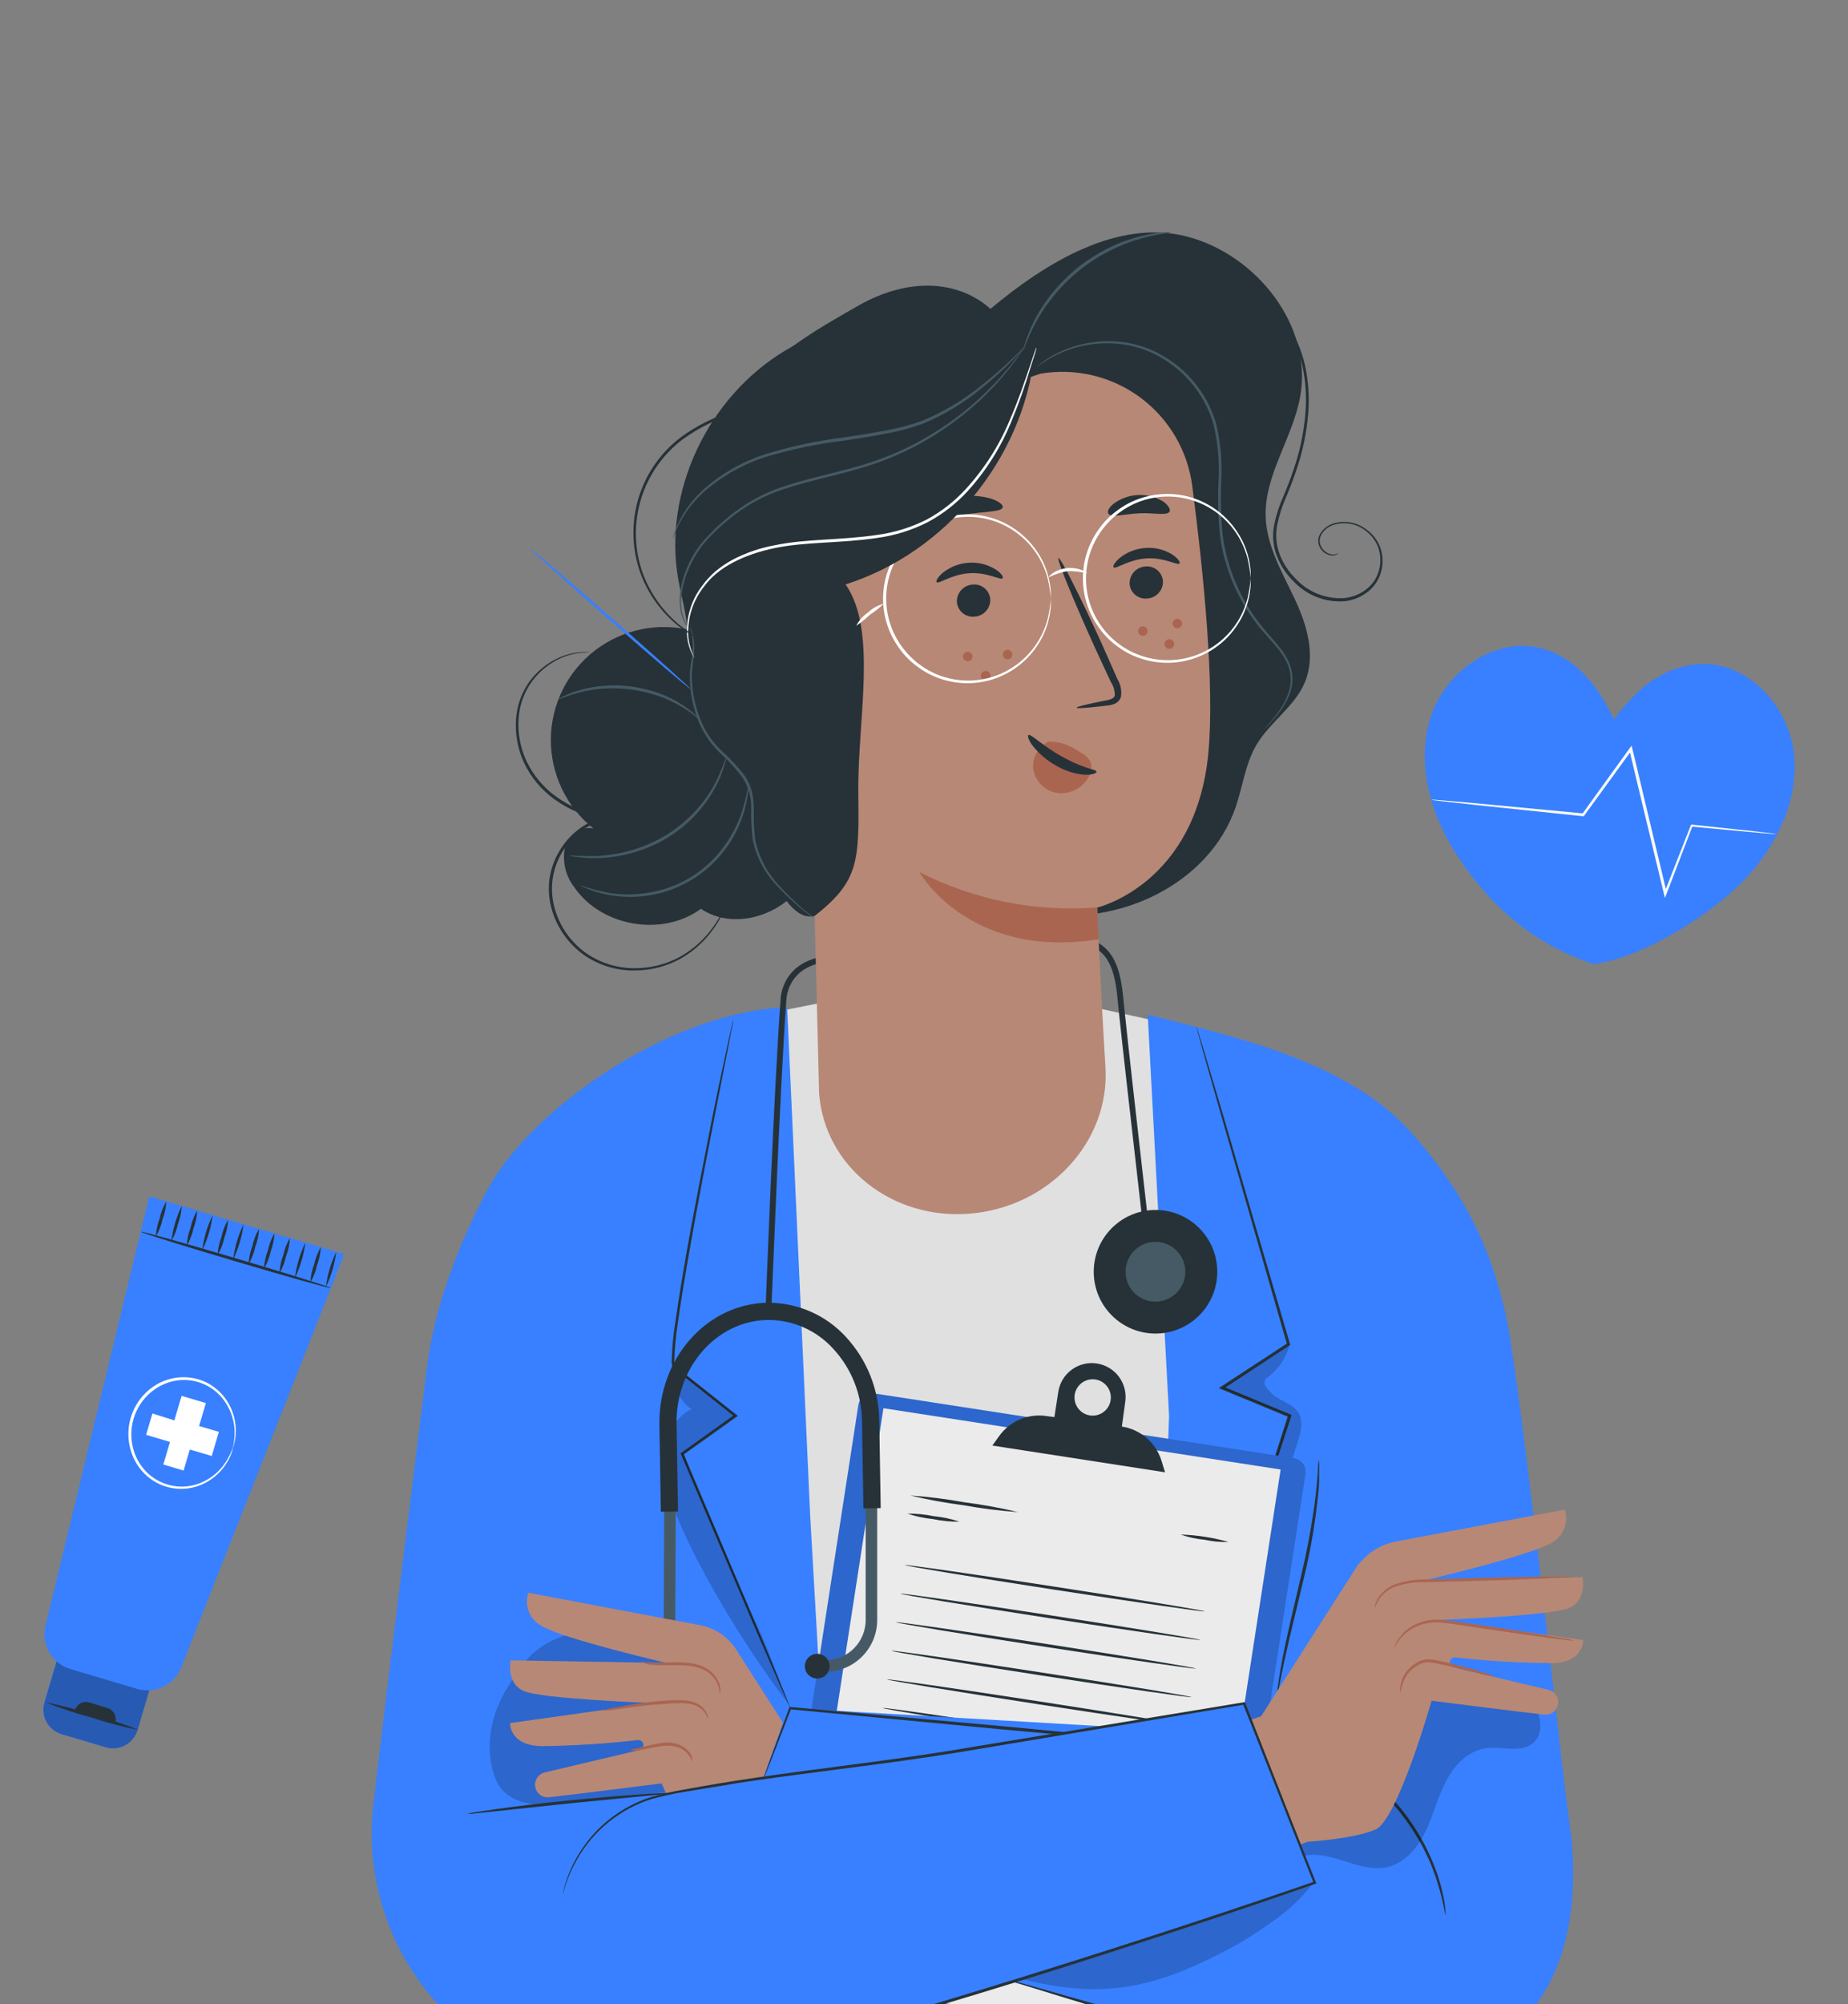 <svg width="321" height="348" viewBox="0 0 321 348" fill="none" xmlns="http://www.w3.org/2000/svg">
<rect x="0" y="0" width="321" height="348" fill="#808080" stroke="none"/>
<g clip-path="url(#clip0_83_87)">
<path d="M109.65 341.44C109.65 341.44 81.21 360.76 79.65 405.86C79.13 420.99 86.56 469.16 86.56 469.16L252.89 469.83L221.78 340.72L169.45 328.72L109.65 341.44Z" fill="#3880FF"/>
<path d="M133.07 176.02L142.49 174.15L189.08 174.7L212.75 179.9L221.78 312.08L117.13 316.97L133.07 176.02Z" fill="#E0E0E0"/>
<path d="M200.84 306L203.07 245.88L199.36 176.17C214.08 179.96 234.21 184.17 245.36 196.88C252.59 205.13 259.68 215.68 262.36 232.67C265.44 252.67 269.5 290.92 272.04 312.32" fill="#3880FF"/>
<path d="M215.64 296.14L143.29 307.89L140.73 263.21L136.73 174.88C115.73 175.74 91.83 193.09 84.66 206.61C79.66 215.99 75.47 226.89 74.16 237.44C71.65 257.44 67.4 291.71 64.86 313.12C64.092 319.627 64.783 326.223 66.883 332.429C68.983 338.636 72.439 344.296 77 349C87.5 359.83 103.94 363.58 118.72 360.52L228.88 329.52L215.64 296.14Z" fill="#3880FF"/>
<path d="M208 295.34C208.006 295.255 208.023 295.171 208.05 295.09C208.11 294.91 208.18 294.67 208.26 294.37C208.47 293.7 208.75 292.77 209.12 291.58C209.9 289.12 211.01 285.58 212.39 281.2L223.74 245.76L223.89 246.07L212.16 241.22L211.7 241.03L212.11 240.76L214.82 238.98L223.67 233.2L223.57 233.48C219.07 217.86 215.11 204.08 212.26 194.17C210.87 189.25 209.75 185.29 208.96 182.53C208.6 181.18 208.31 180.13 208.1 179.38C208.013 179.053 207.943 178.783 207.89 178.57C207.858 178.48 207.837 178.386 207.83 178.29C207.83 178.29 207.83 178.37 207.93 178.55L208.19 179.36C208.42 180.1 208.74 181.14 209.14 182.48L212.59 194.07L224.06 233.34L224.11 233.52L223.95 233.63L215.11 239.42L212.4 241.19V240.73L224.12 245.6L224.34 245.69L224.27 245.91C219.65 260.1 215.62 272.45 212.74 281.3C211.29 285.68 210.14 289.19 209.33 291.63C208.93 292.81 208.61 293.74 208.39 294.4C208.29 294.69 208.2 294.92 208.14 295.11C208.102 295.192 208.055 295.269 208 295.34Z" fill="#263238"/>
<g opacity="0.2">
<path d="M224 233.56C223.41 235.729 222.133 237.648 220.36 239.03C218.98 239.82 219.77 240.87 220.91 241.97C222.28 243.29 224.48 243.65 225.49 245.25C226.5 246.85 225.93 248.68 225.41 250.36C220.4 266.299 214.32 281.881 207.21 297L224 245.83L212.29 241L224 233.56Z" fill="black"/>
</g>
<path d="M137.27 296.58C137.22 296.516 137.18 296.445 137.15 296.37C137.08 296.21 136.98 296.01 136.87 295.75L135.79 293.31C134.85 291.15 133.51 288.04 131.79 284.16L118.3 252.54L118.22 252.36L118.39 252.24L127.64 245.62V246L121.51 241.14L118.79 239L117.44 238L117.11 237.73C117.04 237.681 116.977 237.624 116.92 237.56C116.855 237.477 116.808 237.382 116.78 237.28C116.706 236.982 116.669 236.677 116.67 236.37C116.732 234.132 116.939 231.901 117.29 229.69C117.9 225.36 118.62 221.2 119.29 217.24C120.71 209.33 122.12 202.24 123.29 196.24C124.46 190.24 125.51 185.47 126.22 182.15C126.58 180.51 126.87 179.23 127.07 178.32L127.3 177.32C127.317 177.206 127.351 177.095 127.4 176.99C127.394 177.108 127.378 177.225 127.35 177.34C127.35 177.59 127.24 177.92 127.17 178.34C126.99 179.253 126.74 180.533 126.42 182.18C125.76 185.54 124.82 190.36 123.66 196.3C122.5 202.24 121.14 209.37 119.74 217.3C119.05 221.25 118.34 225.41 117.74 229.73C117.395 231.915 117.192 234.119 117.13 236.33C117.127 236.586 117.158 236.842 117.22 237.09C117.22 237.21 117.51 237.39 117.72 237.57L119.06 238.63L121.77 240.78L127.89 245.63L128.16 245.85L127.88 246.05L118.62 252.65L118.7 252.34L132.11 284C133.74 287.91 135.04 291 135.94 293.21C136.37 294.26 136.71 295.08 136.94 295.68L137.18 296.32C137.217 296.404 137.247 296.491 137.27 296.58Z" fill="#263238"/>
<path d="M224.748 253.193L151.851 241.947C150.535 241.744 149.304 242.646 149.101 243.962L133.379 345.876C133.176 347.192 134.078 348.422 135.393 348.625L208.291 359.871C209.606 360.074 210.837 359.172 211.04 357.857L226.763 255.943C226.965 254.627 226.064 253.396 224.748 253.193Z" fill="#3880FF"/>
<g opacity="0.2">
<path d="M224.748 253.193L151.851 241.947C150.535 241.744 149.304 242.646 149.101 243.962L133.379 345.876C133.176 347.192 134.078 348.422 135.393 348.625L208.291 359.871C209.606 360.074 210.837 359.172 211.04 357.857L226.763 255.943C226.965 254.627 226.064 253.396 224.748 253.193Z" fill="black"/>
</g>
<path d="M222.446 255.16L153.453 244.516L138.133 343.821L207.126 354.465L222.446 255.16Z" fill="#EBEBEB"/>
<path d="M201.72 253.53C201.231 252.019 200.331 250.674 199.121 249.644C197.912 248.615 196.44 247.942 194.87 247.7L195.45 243.45C195.686 241.911 195.301 240.341 194.381 239.085C193.46 237.829 192.079 236.989 190.54 236.75C188.999 236.512 187.427 236.895 186.168 237.816C184.91 238.736 184.069 240.119 183.83 241.66L183.15 246.06L181.67 245.86C180.118 245.644 178.536 245.861 177.098 246.485C175.66 247.109 174.422 248.118 173.52 249.4L172.37 251L202.37 255.64L201.72 253.53ZM189.32 245.77C188.702 245.676 188.126 245.4 187.664 244.978C187.203 244.556 186.877 244.006 186.728 243.399C186.579 242.792 186.614 242.154 186.828 241.566C187.041 240.979 187.424 240.468 187.929 240.098C188.433 239.728 189.035 239.516 189.66 239.489C190.285 239.462 190.904 239.621 191.438 239.945C191.972 240.27 192.398 240.746 192.662 241.313C192.926 241.88 193.016 242.512 192.92 243.13C192.79 243.956 192.338 244.697 191.664 245.191C190.989 245.686 190.147 245.894 189.32 245.77Z" fill="#263238"/>
<path d="M176.83 262.55C173.677 262.332 170.539 261.938 167.43 261.37C164.299 260.971 161.191 260.403 158.12 259.67C161.27 259.888 164.404 260.282 167.51 260.85C170.645 261.249 173.756 261.816 176.83 262.55Z" fill="#263238"/>
<path d="M166.65 264.21C165.121 264.243 163.594 264.096 162.1 263.77C160.579 263.623 159.079 263.304 157.63 262.82C159.158 262.799 160.684 262.946 162.18 263.26C163.701 263.407 165.201 263.726 166.65 264.21Z" fill="#263238"/>
<path d="M209.24 279.79C209.24 279.93 197.54 278.24 183.17 276.03C168.8 273.82 157.17 271.89 157.17 271.75C157.17 271.61 168.86 273.29 183.24 275.51C197.62 277.73 209.26 279.64 209.24 279.79Z" fill="#263238"/>
<path d="M208.47 284.75C208.47 284.89 196.78 283.21 182.4 280.99C168.02 278.77 156.4 276.86 156.4 276.72C156.4 276.58 168.09 278.26 182.47 280.48C196.85 282.7 208.49 284.61 208.47 284.75Z" fill="#263238"/>
<path d="M207.71 289.72C207.71 289.86 196.01 288.17 181.64 285.96C167.27 283.75 155.64 281.82 155.64 281.68C155.64 281.54 167.34 283.22 181.72 285.44C196.1 287.66 207.73 289.57 207.71 289.72Z" fill="#263238"/>
<path d="M206.94 294.68C206.94 294.82 195.25 293.14 180.87 290.92C166.49 288.7 154.87 286.79 154.87 286.64C154.87 286.49 166.56 288.19 180.94 290.41C195.32 292.63 207 294.54 206.94 294.68Z" fill="#263238"/>
<path d="M206.17 299.64C206.17 299.79 194.48 298.1 180.1 295.88C165.72 293.66 154.1 291.75 154.1 291.61C154.1 291.47 165.79 293.15 180.17 295.37C194.55 297.59 206.2 299.5 206.17 299.64Z" fill="#263238"/>
<path d="M205.41 304.61C205.41 304.75 193.71 303.07 179.34 300.85C164.97 298.63 153.34 296.72 153.34 296.57C153.34 296.42 165.03 298.11 179.41 300.33C193.79 302.55 205.43 304.47 205.41 304.61Z" fill="#263238"/>
<path d="M178.69 305.07C178.355 305.087 178.02 305.067 177.69 305.01C177.02 304.94 176.07 304.82 174.89 304.66C172.52 304.34 169.26 303.87 165.67 303.32C162.08 302.77 158.83 302.23 156.48 301.82C155.3 301.62 154.36 301.44 153.7 301.31C153.356 301.269 153.02 301.182 152.7 301.05C153.034 301.027 153.37 301.047 153.7 301.11C154.37 301.18 155.32 301.3 156.5 301.46C158.87 301.77 162.13 302.25 165.72 302.8C169.31 303.35 172.56 303.89 174.91 304.3C176.09 304.5 177.03 304.68 177.69 304.81C178.033 304.851 178.37 304.938 178.69 305.07Z" fill="#263238"/>
<path d="M213.41 267.74C211.996 267.783 210.582 267.652 209.2 267.35C207.791 267.222 206.404 266.92 205.07 266.45C207.892 266.538 210.693 266.971 213.41 267.74Z" fill="#263238"/>
<path d="M165.18 314.06C162.897 313.968 160.624 313.704 158.38 313.27C156.11 313.009 153.864 312.574 151.66 311.97C153.944 312.061 156.217 312.325 158.46 312.76C160.73 313.024 162.976 313.459 165.18 314.06Z" fill="#263238"/>
<path d="M164.94 318.64C162.616 318.541 160.303 318.271 158.02 317.83C155.712 317.568 153.429 317.127 151.19 316.51C153.51 316.608 155.82 316.879 158.1 317.32C160.411 317.581 162.698 318.022 164.94 318.64Z" fill="#263238"/>
<path d="M204.5 319.44C202.284 319.448 200.081 319.11 197.97 318.44C199.079 318.352 200.195 318.433 201.28 318.68C202.387 318.757 203.475 319.014 204.5 319.44Z" fill="#263238"/>
<path d="M204.1 323.53C201.884 323.538 199.681 323.2 197.57 322.53C199.785 322.522 201.988 322.86 204.1 323.53Z" fill="#263238"/>
<path d="M157.9 322.4C156.828 322.489 155.748 322.411 154.7 322.17C153.629 322.09 152.579 321.837 151.59 321.42C152.659 321.325 153.736 321.403 154.78 321.65C155.854 321.727 156.908 321.98 157.9 322.4Z" fill="#263238"/>
<path d="M203.6 328.3C202.798 328.431 201.977 328.394 201.19 328.19C200.378 328.149 199.584 327.938 198.86 327.57C199.661 327.427 200.484 327.461 201.27 327.67C202.083 327.711 202.877 327.926 203.6 328.3Z" fill="#263238"/>
<path d="M149.52 332.05C149.913 332.015 150.307 332.015 150.7 332.05L154.02 332.15L165.88 332.62H166.15L166.09 332.88C165.793 334.166 165.057 335.308 164.01 336.11C163.455 336.554 162.807 336.866 162.114 337.023C161.422 337.181 160.702 337.18 160.01 337.02C159.271 336.849 158.585 336.499 158.012 336.003C157.438 335.506 156.995 334.877 156.72 334.17C156.468 333.411 156.449 332.593 156.667 331.823C156.884 331.053 157.328 330.365 157.94 329.85C158.389 329.444 158.932 329.155 159.52 329.01C159.667 328.972 159.818 328.949 159.97 328.94C160.133 328.92 160.297 328.92 160.46 328.94C160.569 328.958 160.673 329.002 160.761 329.068C160.85 329.134 160.922 329.22 160.97 329.32C161.036 329.492 161.057 329.678 161.03 329.86C160.898 330.979 160.527 332.057 159.94 333.02C159.369 333.942 158.618 334.738 157.73 335.36C156.865 336.009 155.812 336.36 154.73 336.36C154.209 336.323 153.708 336.142 153.284 335.836C152.86 335.531 152.53 335.113 152.33 334.63C151.947 333.75 151.877 332.766 152.13 331.84C152.722 330.298 153.684 328.924 154.93 327.84L155.2 327.57V327.95C155.36 329.33 155.095 330.725 154.44 331.95C153.953 332.876 153.271 333.684 152.44 334.32C151.923 334.721 151.346 335.038 150.73 335.26C150.519 335.344 150.296 335.398 150.07 335.42C150.883 335.123 151.643 334.698 152.32 334.16C153.092 333.516 153.721 332.719 154.17 331.82C154.772 330.636 154.998 329.296 154.82 327.98L155.14 328.08C153.957 329.141 153.048 330.472 152.49 331.96C152.272 332.789 152.342 333.667 152.69 334.45C152.856 334.852 153.132 335.2 153.485 335.455C153.838 335.709 154.256 335.86 154.69 335.89C155.645 335.88 156.571 335.561 157.33 334.98C158.176 334.388 158.886 333.625 159.415 332.739C159.944 331.853 160.28 330.865 160.4 329.84C160.422 329.751 160.422 329.659 160.4 329.57C160.4 329.52 160.4 329.5 160.26 329.48C160.018 329.466 159.775 329.49 159.54 329.55C159.036 329.678 158.569 329.925 158.18 330.27C157.651 330.722 157.267 331.319 157.077 331.988C156.887 332.657 156.898 333.368 157.11 334.03C157.351 334.64 157.731 335.184 158.221 335.619C158.711 336.055 159.297 336.369 159.93 336.536C160.564 336.703 161.228 336.72 161.869 336.583C162.51 336.446 163.11 336.161 163.62 335.75C164.587 335.026 165.27 333.985 165.55 332.81L165.76 333.08L154 332.39L150.68 332.17C150.291 332.154 149.904 332.114 149.52 332.05Z" fill="#263238"/>
<path d="M198.94 339.5C198.781 339.727 198.589 339.929 198.37 340.1C198.114 340.319 197.827 340.501 197.52 340.64C197.088 340.831 196.6 340.856 196.15 340.71C195.866 340.623 195.62 340.443 195.45 340.2C195.281 339.936 195.185 339.633 195.17 339.32C195.178 338.681 195.225 338.043 195.31 337.41C195.44 336.05 195.59 334.56 195.75 332.95L196.18 333.12L192.36 338.29L191.41 339.57L190.79 340.41L190.94 339.41C191.35 336.74 191.72 334.25 192.05 332.06L192.42 332.26C190.86 333.575 189.478 335.088 188.31 336.76C187.47 337.97 187.07 338.76 187.02 338.7C187.069 338.5 187.146 338.308 187.25 338.13C187.507 337.612 187.79 337.108 188.1 336.62C189.197 334.867 190.545 333.284 192.1 331.92L192.55 331.53L192.46 332.13C192.16 334.31 191.8 336.81 191.46 339.49L190.99 339.29L191.99 338.01C193.35 336.19 194.64 334.45 195.84 332.86L196.37 332.14L196.27 333.03C196.08 334.64 195.91 336.13 195.75 337.48C195.657 338.093 195.597 338.711 195.57 339.33C195.554 339.571 195.615 339.81 195.744 340.013C195.874 340.217 196.065 340.373 196.29 340.46C196.636 340.553 196.999 340.56 197.348 340.48C197.696 340.4 198.02 340.235 198.29 340C198.493 339.816 198.71 339.649 198.94 339.5Z" fill="#263238"/>
<path d="M200.7 336.78C197.436 337.022 194.161 337.093 190.89 336.99C187.62 337.062 184.349 336.962 181.09 336.69C184.35 336.441 187.622 336.368 190.89 336.47C194.163 336.398 197.438 336.501 200.7 336.78Z" fill="#263238"/>
<path d="M203.89 339.89C201.303 340.428 198.685 340.799 196.05 341C193.436 341.368 190.8 341.569 188.16 341.6C190.745 341.047 193.364 340.673 196 340.48C198.614 340.106 201.25 339.909 203.89 339.89Z" fill="#263238"/>
<g opacity="0.2">
<path d="M116.93 236.93C116.81 239.93 117.62 242.99 120.12 244.68C116.99 246.2 115.32 249.84 115.22 253.32C115.12 256.8 116.33 260.18 117.64 263.41C121.69 273.34 130.33 287.32 136.92 295.78C136.92 295.78 133.58 286.78 132.62 284.67C128.28 275.18 124.45 265.67 120.1 256.15C119.62 255.15 118.76 252.23 118.76 252.23C119.234 251.997 119.671 251.697 120.06 251.34C122.5 249.34 127.79 245.83 127.79 245.83C127.79 245.83 116.93 237.23 116.93 236.93Z" fill="black"/>
</g>
<path d="M116.78 257.33C116.92 257.33 116.67 268.88 116.21 283.11C115.75 297.34 115.27 308.88 115.13 308.87C114.99 308.86 115.23 297.33 115.69 283.09C116.15 268.85 116.63 257.32 116.78 257.33Z" fill="#263238"/>
<path d="M134 227H133C133 226.62 134.45 188.79 135.58 173.73C135.617 172.673 135.869 171.635 136.321 170.679C136.774 169.723 137.416 168.869 138.21 168.17C141.33 165.5 146 165.85 146.21 165.86L146.13 166.86C146.08 166.86 141.67 166.54 138.87 168.93C138.179 169.547 137.619 170.297 137.226 171.136C136.832 171.974 136.612 172.884 136.58 173.81C135.48 188.76 134.05 226.58 134 227Z" fill="#263238"/>
<path d="M143.37 290.28H141.6V288.28H143.37C145.227 288.28 147.007 287.542 148.32 286.23C149.633 284.917 150.37 283.137 150.37 281.28V260.1H152.37V281.28C152.37 283.667 151.422 285.956 149.734 287.644C148.046 289.332 145.757 290.28 143.37 290.28Z" fill="#455A64"/>
<path d="M144.09 289.52C144.048 289.943 143.882 290.344 143.613 290.673C143.343 291.002 142.982 291.243 142.575 291.367C142.168 291.491 141.734 291.491 141.327 291.367C140.92 291.244 140.559 291.003 140.289 290.674C140.019 290.346 139.853 289.944 139.811 289.521C139.769 289.098 139.853 288.672 140.054 288.297C140.254 287.922 140.561 287.615 140.936 287.414C141.311 287.213 141.737 287.129 142.16 287.17C142.727 287.228 143.247 287.508 143.609 287.948C143.97 288.388 144.143 288.953 144.09 289.52Z" fill="#263238"/>
<path d="M126.07 290.23H124.3C121.913 290.23 119.624 289.282 117.936 287.594C116.248 285.906 115.3 283.617 115.3 281.23L115.38 260.05H117.38L117.3 281.23C117.3 283.087 118.037 284.867 119.35 286.18C120.663 287.493 122.443 288.23 124.3 288.23H126.07V290.23Z" fill="#455A64"/>
<path d="M123.59 289.46C123.631 289.881 123.796 290.28 124.064 290.607C124.332 290.934 124.691 291.174 125.096 291.298C125.5 291.421 125.932 291.422 126.337 291.3C126.742 291.178 127.101 290.939 127.371 290.612C127.64 290.286 127.806 289.888 127.849 289.467C127.891 289.046 127.808 288.622 127.61 288.249C127.413 287.875 127.108 287.568 126.736 287.368C126.364 287.167 125.941 287.081 125.52 287.12C125.239 287.146 124.967 287.228 124.718 287.36C124.469 287.492 124.248 287.672 124.069 287.889C123.889 288.106 123.755 288.357 123.673 288.627C123.59 288.896 123.562 289.18 123.59 289.46Z" fill="#263238"/>
<path d="M114.79 262.49L114.54 247.39C114.35 235.88 122.76 226.39 133.29 226.2C135.854 226.177 138.395 226.694 140.747 227.718C143.099 228.741 145.209 230.248 146.94 232.14C150.619 236.121 152.683 241.33 152.73 246.75L152.98 261.86L149.98 261.91L149.73 246.8C149.693 242.12 147.91 237.623 144.73 234.19C143.289 232.598 141.527 231.329 139.561 230.467C137.594 229.606 135.467 229.17 133.32 229.19C124.44 229.34 117.32 237.47 117.52 247.33L117.77 262.43L114.79 262.49Z" fill="#263238"/>
<path d="M200.21 227.56C200.21 227.16 195.62 187.85 194.3 175.25L194.21 174.33C193.8 170.05 193.32 165.21 188.59 163.93L188.85 162.93C194.25 164.39 194.78 169.83 195.21 174.2L195.3 175.11C196.61 187.71 201.16 227.02 201.2 227.42L200.21 227.56Z" fill="#263238"/>
<path d="M208.301 228.41C212.491 224.22 212.491 217.426 208.301 213.236C204.111 209.045 197.317 209.045 193.126 213.236C188.936 217.426 188.936 224.22 193.126 228.41C197.317 232.601 204.11 232.601 208.301 228.41Z" fill="#263238"/>
<path d="M205.89 220.82C205.89 221.847 205.585 222.851 205.014 223.704C204.444 224.558 203.633 225.223 202.684 225.616C201.735 226.008 200.691 226.111 199.684 225.91C198.677 225.708 197.752 225.213 197.026 224.486C196.301 223.759 195.807 222.834 195.608 221.826C195.409 220.819 195.513 219.775 195.908 218.827C196.302 217.879 196.969 217.069 197.824 216.5C198.678 215.931 199.683 215.628 200.71 215.63C201.391 215.63 202.065 215.764 202.694 216.025C203.323 216.286 203.895 216.669 204.376 217.151C204.857 217.633 205.239 218.205 205.498 218.835C205.758 219.464 205.891 220.139 205.89 220.82Z" fill="#455A64"/>
<path d="M137.27 296.58L123.8 329.71L231.25 359.5C236.162 360.869 241.316 361.13 246.342 360.265C251.367 359.401 256.138 357.432 260.31 354.5C271.55 346.57 274.31 332.7 272.94 318.97L271 304.37L137.27 296.58Z" fill="#3880FF"/>
<path d="M251.11 332.54C251 332.54 250.77 330.28 249.66 326.79C249.375 325.837 249.041 324.899 248.66 323.98C248.28 322.98 247.75 321.98 247.22 320.86C245.986 318.545 244.537 316.352 242.89 314.31C241.213 312.294 239.352 310.439 237.33 308.77C236.33 308.04 235.47 307.31 234.56 306.77C233.737 306.203 232.886 305.679 232.01 305.2C228.81 303.43 226.62 302.75 226.66 302.64C227.184 302.747 227.696 302.905 228.19 303.11C228.787 303.304 229.371 303.534 229.94 303.8C230.61 304.11 231.39 304.42 232.19 304.88C233.088 305.34 233.959 305.851 234.8 306.41C235.73 306.97 236.65 307.7 237.63 308.41C239.698 310.08 241.597 311.949 243.3 313.99C244.964 316.06 246.418 318.291 247.64 320.65C248.17 321.76 248.69 322.8 249.06 323.83C249.448 324.763 249.782 325.718 250.06 326.69C250.311 327.484 250.515 328.292 250.67 329.11C250.828 329.73 250.939 330.362 251 331C251.083 331.509 251.12 332.024 251.11 332.54Z" fill="#263238"/>
<g opacity="0.2">
<path d="M121.4 310.68C113.2 311.36 106.87 312.11 98.4 313.15C93.11 313.8 87.62 313.43 85.89 308.4C84.16 303.37 85.26 297.61 88.1 293.1C90.94 288.59 95.4 278.1 119.28 286.1L121.4 310.68Z" fill="black"/>
</g>
<path d="M132.46 309.23L132.52 309.01L132.75 308.35L133.65 305.83L137.1 296.52L137.15 296.39H137.28L173.83 299.7L209.19 303.06L219.9 304.13L222.81 304.45L223.56 304.55C223.649 304.552 223.737 304.569 223.82 304.6H223.56H222.8L219.88 304.38L209.15 303.46L173.78 300.26L137.25 296.79L137.43 296.67L133.83 305.93L132.83 308.41L132.56 309.05C132.51 309.17 132.47 309.24 132.46 309.23Z" fill="#263238"/>
<g opacity="0.2">
<path d="M176.67 343.4C191.93 347.49 201.21 345.12 215.07 337.54C217.909 335.875 220.635 334.025 223.23 332C225.206 330.384 226.964 328.519 228.46 326.45C210.61 333.28 195.78 338.45 177.38 343.59" fill="black"/>
</g>
<path d="M132.51 308.87L136 299.12L127.89 286.44C127.188 285.341 126.269 284.397 125.189 283.666C124.109 282.936 122.891 282.433 121.61 282.19L91.77 276.56C91.399 277.677 91.451 278.892 91.915 279.974C92.379 281.056 93.225 281.93 94.29 282.43C98.2 284.66 115.79 288.75 115.79 288.75L88.7 288.29C88.7 288.29 87.86 292.2 90.93 293.6C94 295 113.3 295.71 113.3 295.71L88.59 299.19C88.59 299.19 88.45 303.11 94.1 303.19C99.664 303.124 105.222 302.773 110.75 302.14C110.979 302.108 111.211 302.166 111.398 302.303C111.585 302.439 111.711 302.642 111.75 302.87C111.784 303.09 111.734 303.315 111.61 303.5C111.486 303.686 111.297 303.817 111.08 303.87L94.65 307.75C94.177 307.857 93.752 308.117 93.442 308.49C93.132 308.863 92.954 309.329 92.935 309.813C92.917 310.298 93.059 310.776 93.341 311.171C93.622 311.567 94.026 311.858 94.49 312C94.788 312.072 95.096 312.092 95.4 312.06C98.2 311.78 114.92 309.66 114.92 309.66L115.79 311.61L132.51 308.89" fill="#B78876"/>
<path d="M120.24 305.86C120.013 305.322 119.702 304.822 119.32 304.38C118.878 303.929 118.337 303.586 117.74 303.38C117.002 303.154 116.229 303.07 115.46 303.13C113.8 303.25 112.3 303.73 111.18 303.87C110.575 304.017 109.944 304.017 109.34 303.87C109.922 303.705 110.513 303.575 111.11 303.48C112.523 303.062 113.968 302.761 115.43 302.58C116.27 302.514 117.114 302.623 117.91 302.9C118.557 303.151 119.134 303.556 119.59 304.08C119.829 304.305 120.013 304.584 120.126 304.893C120.239 305.202 120.278 305.533 120.24 305.86Z" fill="#AA6550"/>
<path d="M122.94 298.43C122.89 298.43 122.86 298.16 122.64 297.73C122.315 297.133 121.821 296.646 121.22 296.33C119.71 295.45 117.16 295.74 114.48 295.92C111.8 296.1 109.34 296.5 107.57 296.73C106.62 296.91 105.657 297.007 104.69 297.02C105.606 296.71 106.551 296.493 107.51 296.37C109.798 295.921 112.108 295.587 114.43 295.37C115.713 295.253 117.002 295.203 118.29 295.22C119.376 295.194 120.449 295.456 121.4 295.98C122.044 296.352 122.544 296.93 122.82 297.62C122.945 297.87 122.987 298.154 122.94 298.43Z" fill="#AA6550"/>
<path d="M125 294.11C124.977 293.317 124.761 292.541 124.37 291.85C123.924 291.127 123.306 290.525 122.57 290.1C121.638 289.612 120.618 289.313 119.57 289.22C117.33 289.01 115.23 289.22 113.7 289.1C112.869 289.099 112.049 288.9 111.31 288.52C111.31 288.44 112.23 288.71 113.72 288.74C115.21 288.77 117.28 288.49 119.63 288.74C120.748 288.833 121.831 289.174 122.8 289.74C123.596 290.225 124.245 290.916 124.68 291.74C124.982 292.284 125.137 292.898 125.13 293.52C125.11 293.89 125 294.11 125 294.11Z" fill="#AA6550"/>
<path d="M221.87 294.08C221.872 293.537 221.922 292.995 222.02 292.46C222.15 291.46 222.4 289.92 222.75 288.08C223.44 284.4 224.66 279.37 225.95 273.82C227.091 269.093 227.962 264.306 228.56 259.48C228.68 258.55 228.73 257.71 228.8 256.97C228.87 256.23 228.91 255.6 228.93 255.07C228.925 254.527 228.972 253.984 229.07 253.45C229.135 253.991 229.155 254.536 229.13 255.08C229.13 255.6 229.13 256.25 229.13 256.99C229.13 257.73 229.07 258.58 228.96 259.51C228.474 264.371 227.652 269.193 226.5 273.94C225.2 279.5 223.93 284.5 223.15 288.16C222.76 289.98 222.45 291.47 222.26 292.49C222.174 293.03 222.043 293.561 221.87 294.08Z" fill="#263238"/>
<path d="M232.24 359.68C232.039 359.676 231.841 359.643 231.65 359.58L229.99 359.21L223.91 357.71C218.78 356.42 211.71 354.55 203.91 352.39C196.11 350.23 189.12 348.16 184.07 346.61L178.07 344.75L176.45 344.21C176.293 344.157 176.142 344.086 176 344C176.198 344.013 176.393 344.054 176.58 344.12L178.23 344.56L184.23 346.27L204.11 351.9L224 357.36L230 359.01L231.64 359.48C231.847 359.525 232.048 359.592 232.24 359.68Z" fill="#263238"/>
<path d="M129.3 69.63C131.5 62.84 142.77 56.71 148.95 53.15C158.2 47.84 166.77 48.9 172.05 53.63C181.59 45.63 194.16 37.93 206.21 41.08C218.26 44.23 228.05 56.57 225.85 68.84C224.56 76.07 219.55 82.55 219.85 89.84C220.05 94.84 222.7 99.36 224.85 103.9C227 108.44 228.58 113.72 226.7 118.36C224.95 122.67 220.58 125.36 218.23 129.36C216.31 132.64 215.87 136.54 214.64 140.13C210.1 153.43 194.4 160.89 180.54 158.55C166.68 156.21 155.13 145.78 148.54 133.34C141.95 120.9 139.83 106.62 139.07 92.59" fill="#263238"/>
<path d="M139.51 79L142.28 189.9C143.28 202.61 154.99 211.9 168.59 210.72C182.32 209.54 192.81 198.17 192.02 185.31C191.19 171.82 190.57 157.59 190.57 157.59C190.57 157.59 207.76 153.59 209.9 130.67C210.99 118.93 209.09 99.67 207.1 84.41C206.71 81.368 205.708 78.436 204.155 75.79C202.602 73.145 200.53 70.842 198.064 69.018C195.598 67.194 192.788 65.889 189.804 65.179C186.82 64.47 183.723 64.371 180.7 64.89" fill="#B78876"/>
<path d="M202 100.8C202.058 101.557 201.818 102.306 201.33 102.888C200.842 103.469 200.145 103.836 199.39 103.91C199.022 103.965 198.647 103.945 198.287 103.852C197.927 103.76 197.589 103.596 197.293 103.37C196.998 103.144 196.751 102.862 196.566 102.539C196.382 102.216 196.264 101.859 196.22 101.49C196.164 100.733 196.405 99.983 196.892 99.401C197.38 98.818 198.075 98.449 198.83 98.37C199.198 98.317 199.574 98.338 199.934 98.431C200.294 98.525 200.632 98.691 200.927 98.917C201.222 99.143 201.47 99.427 201.654 99.75C201.838 100.073 201.956 100.43 202 100.8Z" fill="#263238"/>
<path d="M204.89 97.84C204.55 98.24 202.24 96.75 199.11 96.96C195.98 97.17 193.79 98.88 193.43 98.52C193.25 98.36 193.57 97.66 194.52 96.86C195.816 95.832 197.398 95.231 199.05 95.14C200.675 95.033 202.292 95.442 203.67 96.31C204.68 97 205.05 97.65 204.89 97.84Z" fill="#263238"/>
<path d="M172 103.94C172.061 104.698 171.822 105.451 171.334 106.034C170.845 106.618 170.147 106.986 169.39 107.06C169.022 107.113 168.646 107.092 168.286 106.998C167.926 106.905 167.588 106.739 167.293 106.513C166.997 106.287 166.75 106.003 166.566 105.68C166.382 105.357 166.264 105 166.22 104.63C166.164 103.873 166.405 103.123 166.892 102.541C167.38 101.958 168.075 101.589 168.83 101.51C169.198 101.457 169.574 101.478 169.934 101.572C170.294 101.665 170.632 101.83 170.927 102.057C171.222 102.283 171.47 102.567 171.654 102.89C171.838 103.213 171.956 103.57 172 103.94Z" fill="#263238"/>
<path d="M174.16 100.41C173.82 100.81 171.51 99.32 168.38 99.53C165.25 99.74 163.06 101.45 162.7 101.09C162.52 100.93 162.84 100.23 163.8 99.43C165.093 98.404 166.672 97.803 168.32 97.71C169.945 97.603 171.562 98.013 172.94 98.88C174 99.56 174.32 100.22 174.16 100.41Z" fill="#263238"/>
<path d="M187 122.88C187 122.71 188.89 122.25 192 121.64C192.79 121.51 193.54 121.3 193.64 120.74C193.654 119.911 193.413 119.098 192.95 118.41C192.08 116.52 191.16 114.55 190.2 112.48C186.36 104.02 183.52 97.05 183.86 96.9C184.2 96.75 187.59 103.48 191.44 111.9C192.36 113.98 193.25 115.97 194.09 117.9C194.661 118.829 194.881 119.933 194.71 121.01C194.613 121.299 194.45 121.562 194.235 121.779C194.02 121.995 193.759 122.16 193.47 122.26C193.038 122.411 192.587 122.502 192.13 122.53C189 122.92 187 123.06 187 122.88Z" fill="#263238"/>
<path d="M190.58 157.55C179.91 158.403 169.213 156.277 159.68 151.41C159.68 151.41 168.27 166.68 190.83 163.09L190.58 157.55Z" fill="#AA6550"/>
<path d="M174.18 88.09C173.92 88.96 170.77 88.76 167.13 89.44C163.49 90.12 160.58 91.31 160.04 90.58C159.8 90.23 160.27 89.39 161.41 88.49C162.933 87.363 164.701 86.612 166.57 86.3C168.437 85.956 170.359 86.055 172.18 86.59C173.56 87.05 174.28 87.68 174.18 88.09Z" fill="#263238"/>
<path d="M203.15 88.85C202.65 89.6 200.44 89 197.85 89.13C195.26 89.26 193.09 89.92 192.54 89.21C192.29 88.86 192.54 88.13 193.54 87.39C194.777 86.501 196.25 85.999 197.772 85.949C199.295 85.9 200.798 86.303 202.09 87.11C203 87.78 203.37 88.49 203.15 88.85Z" fill="#263238"/>
<path d="M182.16 128.77C184.61 128.77 185.83 129.49 187.91 130.77C188.536 131.1 189.051 131.608 189.39 132.23C189.55 132.677 189.605 133.154 189.551 133.626C189.498 134.098 189.336 134.551 189.08 134.95C188.569 135.858 187.808 136.601 186.889 137.092C185.969 137.583 184.929 137.801 183.89 137.72C182.854 137.611 181.878 137.182 181.098 136.492C180.319 135.801 179.774 134.885 179.54 133.87C179.346 132.847 179.499 131.788 179.973 130.861C180.447 129.934 181.217 129.191 182.16 128.75" fill="#AA6550"/>
<path d="M190.47 134C190.47 134.24 189.69 134.6 188.32 134.52C186.588 134.359 184.913 133.813 183.42 132.92C181.914 132.082 180.58 130.965 179.49 129.63C178.68 128.63 178.43 127.75 178.64 127.63C179.05 127.36 181.11 129.52 184.35 131.3C185.69 132.073 187.1 132.72 188.56 133.23C189.68 133.61 190.44 133.74 190.47 134Z" fill="#263238"/>
<path d="M175.02 114.48C175.478 114.48 175.85 114.108 175.85 113.65C175.85 113.192 175.478 112.82 175.02 112.82C174.562 112.82 174.19 113.192 174.19 113.65C174.19 114.108 174.562 114.48 175.02 114.48Z" fill="#AA6550"/>
<path d="M199.35 109.58C199.35 109.744 199.301 109.905 199.21 110.041C199.119 110.178 198.989 110.284 198.838 110.347C198.686 110.41 198.519 110.426 198.358 110.394C198.197 110.362 198.049 110.283 197.933 110.167C197.817 110.051 197.738 109.903 197.706 109.742C197.674 109.581 197.69 109.414 197.753 109.262C197.816 109.111 197.922 108.981 198.059 108.89C198.195 108.799 198.356 108.75 198.52 108.75C198.74 108.75 198.951 108.837 199.107 108.993C199.262 109.149 199.35 109.36 199.35 109.58Z" fill="#AA6550"/>
<path d="M203.94 111.74C203.953 111.857 203.941 111.976 203.905 112.088C203.869 112.201 203.809 112.304 203.731 112.392C203.652 112.48 203.555 112.55 203.448 112.599C203.34 112.647 203.223 112.672 203.105 112.672C202.987 112.672 202.87 112.647 202.763 112.599C202.655 112.55 202.558 112.48 202.48 112.392C202.401 112.304 202.341 112.201 202.305 112.088C202.269 111.976 202.257 111.857 202.27 111.74C202.293 111.534 202.39 111.344 202.544 111.206C202.699 111.068 202.898 110.992 203.105 110.992C203.312 110.992 203.512 111.068 203.666 111.206C203.82 111.344 203.918 111.534 203.94 111.74Z" fill="#AA6550"/>
<path d="M205.33 108.27C205.33 108.434 205.281 108.595 205.19 108.731C205.099 108.868 204.969 108.974 204.818 109.037C204.666 109.1 204.499 109.116 204.338 109.084C204.177 109.052 204.029 108.973 203.913 108.857C203.797 108.741 203.718 108.593 203.686 108.432C203.654 108.271 203.67 108.104 203.733 107.952C203.796 107.801 203.902 107.671 204.039 107.58C204.175 107.489 204.336 107.44 204.5 107.44C204.72 107.44 204.931 107.527 205.087 107.683C205.242 107.839 205.33 108.05 205.33 108.27Z" fill="#AA6550"/>
<path d="M172.05 117.32C172.052 117.487 172.004 117.65 171.913 117.789C171.822 117.929 171.692 118.038 171.538 118.103C171.385 118.168 171.216 118.186 171.052 118.155C170.889 118.124 170.738 118.045 170.62 117.928C170.501 117.81 170.42 117.661 170.387 117.498C170.354 117.334 170.37 117.165 170.433 117.011C170.496 116.857 170.604 116.725 170.742 116.632C170.881 116.54 171.044 116.49 171.21 116.49C171.431 116.49 171.643 116.577 171.801 116.732C171.958 116.888 172.047 117.099 172.05 117.32Z" fill="#AA6550"/>
<path d="M168.93 114C168.93 114.164 168.881 114.325 168.79 114.461C168.699 114.598 168.569 114.704 168.418 114.767C168.266 114.83 168.099 114.846 167.938 114.814C167.777 114.782 167.629 114.703 167.513 114.587C167.397 114.471 167.318 114.323 167.286 114.162C167.254 114.001 167.27 113.834 167.333 113.682C167.396 113.531 167.502 113.401 167.639 113.31C167.775 113.219 167.936 113.17 168.1 113.17C168.32 113.17 168.531 113.257 168.687 113.413C168.843 113.569 168.93 113.78 168.93 114Z" fill="#AA6550"/>
<path d="M182.53 103.94C182.437 102.761 182.253 101.591 181.98 100.44C181.158 97.312 179.305 94.554 176.72 92.61C174.956 91.27 172.9 90.365 170.72 89.97C168.222 89.513 165.647 89.73 163.26 90.6C161.974 91.059 160.767 91.713 159.68 92.54C158.529 93.377 157.517 94.389 156.68 95.54C154.894 97.971 153.931 100.908 153.931 103.925C153.931 106.942 154.894 109.879 156.68 112.31C158.337 114.585 160.625 116.323 163.26 117.31C165.647 118.18 168.222 118.397 170.72 117.94C172.9 117.545 174.956 116.64 176.72 115.3C179.302 113.358 181.154 110.603 181.98 107.48C182.252 106.329 182.436 105.159 182.53 103.98C182.545 104.056 182.545 104.134 182.53 104.21V104.9C182.53 105.275 182.5 105.65 182.44 106.02C182.389 106.526 182.299 107.028 182.17 107.52C181.855 108.893 181.329 110.208 180.61 111.42C178.893 114.359 176.199 116.604 172.998 117.762C169.797 118.921 166.291 118.92 163.09 117.76C161.756 117.285 160.502 116.611 159.37 115.76C158.173 114.898 157.123 113.847 156.26 112.65C154.397 110.138 153.391 107.093 153.391 103.965C153.391 100.837 154.397 97.792 156.26 95.28C157.123 94.083 158.173 93.032 159.37 92.17C160.502 91.319 161.756 90.645 163.09 90.17C165.557 89.285 168.216 89.078 170.79 89.57C172.825 89.964 174.754 90.787 176.447 91.984C178.14 93.18 179.559 94.723 180.61 96.51C181.327 97.722 181.853 99.038 182.17 100.41C182.3 100.905 182.39 101.41 182.44 101.92C182.5 102.287 182.53 102.658 182.53 103.03V103.72C182.543 103.793 182.543 103.867 182.53 103.94Z" fill="white"/>
<path d="M188.8 99.57C187.687 99.264 186.534 99.129 185.38 99.17C184.242 99.376 183.141 99.746 182.11 100.27C182.11 100.27 182.32 99.89 182.88 99.51C183.614 99.036 184.45 98.741 185.32 98.65C186.195 98.551 187.081 98.668 187.9 98.99C188.52 99.24 188.83 99.51 188.8 99.57Z" fill="white"/>
<path d="M179.66 61.65C177.66 79.72 164.22 95.99 146.88 101.47C152.47 109.53 148.95 124.87 149.09 137.67C149.23 149.57 149.22 152.97 141.51 159.04C135.14 160.57 131.51 143.12 126.73 138.24C121.95 133.36 117.46 127.35 117.81 120.57C117.98 117.39 119.22 114.35 119.39 111.18C119.59 107.66 118.46 104.18 117.84 100.75C115.08 85.4 123 68.89 136.41 60.86C149.82 52.83 167.63 53.37 180.9 61.58" fill="#263238"/>
<path d="M141.39 135.94C139.728 130.103 136.871 124.675 133 120L133.29 120.62C132.094 117.893 130.294 115.474 128.025 113.545C125.756 111.617 123.078 110.23 120.193 109.49C117.309 108.749 114.294 108.675 111.377 109.272C108.46 109.869 105.716 111.122 103.355 112.936C100.993 114.75 99.076 117.077 97.746 119.742C96.417 122.406 95.712 125.338 95.683 128.316C95.655 131.294 96.305 134.239 97.582 136.928C98.861 139.618 100.734 141.981 103.06 143.84C100.81 143.34 98.53 145.28 98.06 147.53C97.886 148.675 97.945 149.843 98.236 150.963C98.526 152.084 99.042 153.134 99.75 154.05C104.44 160.91 115.07 162.72 121.75 157.8C127.05 161.39 134.88 159.3 138.81 154.25C142.74 149.2 143.2 142.08 141.39 135.94Z" fill="#263238"/>
<path d="M119.92 109.47C119.712 109.274 119.521 109.06 119.35 108.83C118.885 108.161 118.546 107.412 118.35 106.62C117.74 104.55 118.03 101.28 119.67 97.82C120.561 95.926 121.788 94.208 123.29 92.75C124.935 91.019 126.759 89.468 128.73 88.12C130.911 86.618 133.291 85.426 135.8 84.58C138.39 83.69 141.14 83 143.94 82.3C146.74 81.6 149.48 80.91 152.04 80.01C154.508 79.159 156.906 78.116 159.21 76.89C163.108 74.814 166.733 72.261 170 69.29C172.202 67.277 174.236 65.086 176.08 62.74C176.74 61.91 177.22 61.24 177.55 60.74C177.706 60.504 177.884 60.283 178.08 60.08C177.95 60.33 177.803 60.57 177.64 60.8C177.33 61.27 176.88 61.96 176.24 62.8C174.447 65.21 172.439 67.453 170.24 69.5C166.97 72.535 163.327 75.142 159.4 77.26C157.077 78.505 154.66 79.565 152.17 80.43C149.58 81.34 146.83 82.04 144.03 82.75C141.23 83.46 138.49 84.13 135.92 85C133.44 85.825 131.085 86.986 128.92 88.45C126.972 89.778 125.163 91.299 123.52 92.99C122.057 94.436 120.864 96.133 120 98C118.35 101.37 118 104.56 118.55 106.59C118.805 107.634 119.271 108.614 119.92 109.47Z" fill="#455A64"/>
<path d="M178.06 60.13C177.917 60.331 177.76 60.521 177.59 60.7C177.27 61.07 176.78 61.59 176.15 62.26C174.336 64.127 172.409 65.88 170.38 67.51C167.379 69.977 164.038 71.998 160.46 73.51C158.312 74.304 156.096 74.903 153.84 75.3C151.51 75.77 149.08 76.13 146.6 76.51C141.928 77.069 137.313 78.035 132.81 79.4C129.156 80.593 125.763 82.469 122.81 84.93C120.825 86.594 119.187 88.633 117.99 90.93C117.678 91.561 117.401 92.209 117.16 92.87C117.089 93.107 116.992 93.335 116.87 93.55C116.917 93.309 116.98 93.072 117.06 92.84C117.26 92.156 117.51 91.487 117.81 90.84C118.954 88.474 120.575 86.37 122.57 84.66C125.525 82.124 128.945 80.189 132.64 78.96C137.161 77.548 141.8 76.543 146.5 75.96C148.99 75.59 151.41 75.22 153.72 74.77C155.95 74.384 158.142 73.802 160.27 73.03C163.813 71.558 167.132 69.595 170.13 67.2C172.176 65.609 174.136 63.91 176 62.11L177.51 60.63C177.676 60.445 177.86 60.278 178.06 60.13Z" fill="#455A64"/>
<path d="M203.45 40.35C203.45 40.46 201.5 40.53 198.45 41.35C197.623 41.565 196.808 41.826 196.01 42.13C195.14 42.42 194.26 42.85 193.31 43.27C189.265 45.223 185.706 48.051 182.89 51.55C182.27 52.38 181.65 53.14 181.17 53.93C180.691 54.634 180.254 55.365 179.86 56.12C178.39 58.88 177.86 60.78 177.78 60.74C177.846 60.289 177.96 59.847 178.12 59.42C178.264 58.901 178.444 58.393 178.66 57.9C178.913 57.217 179.207 56.549 179.54 55.9C179.913 55.12 180.337 54.365 180.81 53.64C181.28 52.84 181.89 52.05 182.51 51.2C183.94 49.427 185.553 47.808 187.32 46.37C189.117 44.974 191.058 43.774 193.11 42.79C194.008 42.368 194.929 41.997 195.87 41.68C197.358 41.158 198.891 40.776 200.45 40.54C200.978 40.438 201.513 40.374 202.05 40.35C202.515 40.295 202.985 40.295 203.45 40.35Z" fill="#455A64"/>
<path d="M219.56 126.69C219.56 126.69 219.56 126.62 219.71 126.49L220.18 125.94C220.6 125.45 221.23 124.74 221.94 123.75C222.834 122.583 223.511 121.266 223.94 119.86C224.184 118.985 224.255 118.072 224.15 117.17C224.008 116.163 223.668 115.195 223.15 114.32C222.07 112.45 220.3 110.82 218.68 108.8C215.037 104.242 212.697 98.782 211.91 93C211.588 89.76 211.508 86.501 211.67 83.25C211.831 80.027 211.531 76.798 210.78 73.66C209.98 70.923 208.598 68.392 206.726 66.241C204.855 64.09 202.54 62.37 199.94 61.2C197.784 60.234 195.461 59.697 193.1 59.62C188.706 59.443 184.376 60.718 180.78 63.25L180.18 63.67C180.05 63.76 179.98 63.81 179.97 63.8C180.905 62.938 181.951 62.205 183.08 61.62C186.15 59.972 189.597 59.156 193.08 59.25C195.491 59.309 197.869 59.836 200.08 60.8C202.755 61.981 205.139 63.733 207.067 65.931C208.994 68.13 210.419 70.724 211.24 73.53C212.005 76.713 212.311 79.99 212.15 83.26C211.989 86.488 212.066 89.723 212.38 92.94C213.14 98.638 215.428 104.025 219 108.53C220.58 110.53 222.36 112.19 223.46 114.14C223.993 115.062 224.333 116.083 224.46 117.14C224.56 118.085 224.471 119.04 224.2 119.95C223.74 121.381 223.017 122.713 222.07 123.88C221.498 124.628 220.883 125.342 220.23 126.02L219.71 126.54C219.666 126.596 219.616 126.646 219.56 126.69Z" fill="#455A64"/>
<path d="M217.24 100.41C217.146 99.231 216.962 98.061 216.69 96.91C215.867 93.782 214.014 91.024 211.43 89.08C209.531 87.651 207.304 86.72 204.954 86.371C202.603 86.022 200.202 86.265 197.97 87.08C195.335 88.067 193.047 89.805 191.39 92.08C189.603 94.509 188.639 97.445 188.639 100.46C188.639 103.475 189.603 106.411 191.39 108.84C192.222 109.995 193.235 111.008 194.39 111.84C195.479 112.66 196.686 113.311 197.97 113.77C199.84 114.45 201.832 114.731 203.818 114.597C205.803 114.463 207.739 113.916 209.501 112.99C211.263 112.065 212.813 110.782 214.051 109.224C215.288 107.665 216.187 105.866 216.69 103.94C216.962 102.789 217.146 101.619 217.24 100.44C217.255 100.519 217.255 100.601 217.24 100.68C217.24 100.86 217.24 101.09 217.24 101.36C217.24 101.735 217.21 102.11 217.15 102.48C217.098 102.989 217.008 103.494 216.88 103.99C216.563 105.362 216.037 106.678 215.32 107.89C214.374 109.502 213.128 110.917 211.65 112.06C209.709 113.556 207.423 114.539 205.002 114.916C202.581 115.294 200.104 115.054 197.8 114.22C196.463 113.751 195.208 113.076 194.08 112.22C192.885 111.351 191.835 110.298 190.97 109.1C189.106 106.59 188.1 103.546 188.1 100.42C188.1 97.294 189.106 94.25 190.97 91.74C191.832 90.543 192.882 89.492 194.08 88.63C195.212 87.779 196.466 87.105 197.8 86.63C200.266 85.742 202.925 85.531 205.5 86.02C207.541 86.419 209.474 87.25 211.167 88.457C212.861 89.665 214.277 91.22 215.32 93.02C216.038 94.228 216.564 95.54 216.88 96.91C217.008 97.406 217.098 97.911 217.15 98.42C217.21 98.79 217.24 99.165 217.24 99.54C217.24 99.81 217.24 100.04 217.24 100.23C217.249 100.29 217.249 100.35 217.24 100.41Z" fill="white"/>
<path d="M141.37 159.41C141.193 159.322 141.028 159.211 140.88 159.08C140.57 158.85 140.13 158.5 139.55 158.08C137.933 156.785 136.416 155.371 135.01 153.85C132.84 151.605 131.356 148.788 130.73 145.73C130.522 143.925 130.442 142.107 130.49 140.29C130.524 138.387 129.98 136.518 128.93 134.93C127.753 133.405 126.445 131.986 125.02 130.69C123.699 129.41 122.609 127.912 121.8 126.26C121.084 124.765 120.559 123.186 120.24 121.56C119.939 120.15 119.801 118.711 119.83 117.27C119.83 115.94 120.14 114.78 120.26 113.76C120.377 112.888 120.397 112.006 120.32 111.13C120.15 109.69 119.87 108.92 119.92 108.9C120.012 109.075 120.086 109.26 120.14 109.45C120.307 109.99 120.434 110.541 120.52 111.1C120.627 111.993 120.627 112.897 120.52 113.79C120.43 114.79 120.19 115.99 120.16 117.28C120.175 120.315 120.858 123.309 122.16 126.05C122.956 127.647 124.021 129.095 125.31 130.33C126.771 131.639 128.11 133.078 129.31 134.63C129.891 135.465 130.321 136.396 130.58 137.38C130.809 138.327 130.933 139.296 130.95 140.27C130.9 142.066 130.97 143.863 131.16 145.65C131.74 148.645 133.15 151.417 135.23 153.65C136.603 155.183 138.076 156.622 139.64 157.96L141 159C141.136 159.124 141.26 159.262 141.37 159.41Z" fill="#455A64"/>
<path d="M130 136.12C130.017 136.256 130.017 136.394 130 136.53C130 136.8 130 137.19 129.92 137.7C129.751 139.137 129.415 140.55 128.92 141.91C127.34 146.474 124.203 150.336 120.059 152.818C115.915 155.299 111.03 156.242 106.26 155.48C104.831 155.264 103.432 154.885 102.09 154.35C101.61 154.17 101.26 153.97 101.02 153.86C100.78 153.75 100.66 153.67 100.67 153.65C102.497 154.325 104.386 154.817 106.31 155.12C108.401 155.39 110.52 155.353 112.6 155.01C117.751 154.221 122.389 151.446 125.52 147.28C126.802 145.609 127.833 143.759 128.58 141.79C129.232 139.949 129.708 138.051 130 136.12Z" fill="#455A64"/>
<path d="M126.15 131.42C126.108 131.887 126.011 132.347 125.86 132.79C125.506 134.016 125.033 135.205 124.45 136.34C122.504 140.109 119.556 143.268 115.93 145.47C112.295 147.647 108.165 148.859 103.93 148.99C102.657 149.029 101.382 148.962 100.12 148.79C99.654 148.748 99.195 148.654 98.75 148.51C100.47 148.634 102.196 148.67 103.92 148.62C108.071 148.391 112.103 147.155 115.67 145.02C119.217 142.858 122.134 139.803 124.13 136.16C124.906 134.626 125.581 133.042 126.15 131.42Z" fill="#455A64"/>
<path d="M96.9 121.46C97.174 121.246 97.477 121.071 97.8 120.94C98.158 120.747 98.528 120.58 98.91 120.44C99.409 120.231 99.92 120.05 100.44 119.9C101.786 119.496 103.17 119.228 104.57 119.1C106.285 118.95 108.012 118.984 109.72 119.2C111.426 119.441 113.102 119.86 114.72 120.45C116.034 120.955 117.294 121.591 118.48 122.35C118.935 122.636 119.373 122.95 119.79 123.29C120.121 123.527 120.432 123.792 120.72 124.08C120.986 124.304 121.225 124.559 121.43 124.84C121.36 124.92 120.31 123.84 118.28 122.66C117.093 121.961 115.844 121.372 114.55 120.9C112.957 120.355 111.316 119.96 109.65 119.72C107.992 119.512 106.318 119.461 104.65 119.57C103.275 119.677 101.913 119.908 100.58 120.26C98.26 120.86 97 121.55 96.9 121.46Z" fill="#455A64"/>
<path d="M119.92 119.61C119.83 119.72 113.52 114.36 105.84 107.61C98.16 100.86 92 95.37 92.09 95.26C92.18 95.15 98.49 100.52 106.18 107.26C113.87 114 120 119.51 119.92 119.61Z" fill="#3880FF"/>
<path d="M148.73 108.66C149.207 107.724 149.917 106.925 150.79 106.34C151.552 105.614 152.489 105.097 153.51 104.84C152.764 105.539 151.962 106.175 151.11 106.74C150.367 107.44 149.572 108.082 148.73 108.66Z" fill="white"/>
<path d="M120.65 114.29C120.6 114.228 120.557 114.161 120.52 114.09C120.43 113.92 120.32 113.72 120.18 113.48C119.792 112.671 119.529 111.808 119.4 110.92C119.031 107.594 119.978 104.256 122.04 101.62C122.691 100.736 123.439 99.928 124.27 99.21C125.181 98.447 126.166 97.777 127.21 97.21C129.528 95.996 132.016 95.139 134.59 94.67C140 93.54 146.09 93.81 152.29 92.89C155.324 92.489 158.268 91.579 161 90.2C163.496 88.843 165.752 87.087 167.68 85C170.952 81.446 173.572 77.343 175.42 72.88C177.06 69.09 178.09 65.88 178.84 63.72L179.69 61.19L179.92 60.54C179.944 60.464 179.974 60.391 180.01 60.32C180.01 60.32 180.01 60.4 180.01 60.55L179.83 61.22L179 63.82C178.074 66.956 176.983 70.04 175.73 73.06C173.91 77.592 171.292 81.762 168 85.37C166.034 87.494 163.729 89.278 161.18 90.65C158.411 92.065 155.422 92.998 152.34 93.41C146.06 94.35 140 94.05 134.65 95.15C129.3 96.25 124.71 98.48 122.3 101.84C120.277 104.383 119.304 107.603 119.58 110.84C119.753 112.039 120.114 113.204 120.65 114.29Z" fill="#FAFAFA"/>
<path d="M127 154C126.791 155.383 126.387 156.73 125.8 158C125.124 159.527 124.246 160.957 123.19 162.25C121.789 163.978 120.071 165.424 118.13 166.51C115.752 167.799 113.095 168.485 110.39 168.51C107.268 168.582 104.2 167.684 101.61 165.94C98.761 163.968 96.699 161.054 95.79 157.71C95.304 155.949 95.202 154.104 95.49 152.3C95.807 150.443 96.519 148.677 97.58 147.12C99.309 144.496 101.961 142.619 105.01 141.86V142.36C101.917 141.882 98.979 140.686 96.43 138.87C94.067 137.203 92.184 134.944 90.97 132.32C89.901 129.961 89.444 127.372 89.64 124.79C89.805 122.559 90.553 120.411 91.81 118.56C92.867 117.058 94.23 115.797 95.81 114.86C96.984 114.167 98.264 113.673 99.6 113.4C100.436 113.234 101.289 113.17 102.14 113.21L102.79 113.28C102.863 113.269 102.937 113.269 103.01 113.28C101.877 113.221 100.741 113.309 99.63 113.54C98.329 113.838 97.085 114.348 95.95 115.05C94.435 115.99 93.133 117.236 92.13 118.71C90.928 120.519 90.221 122.612 90.08 124.78C89.913 127.29 90.373 129.802 91.42 132.09C92.614 134.632 94.451 136.817 96.75 138.43C99.246 140.188 102.114 141.348 105.13 141.82L106.42 142.02L105.15 142.32C102.225 143.052 99.683 144.859 98.03 147.38C97.011 148.883 96.329 150.589 96.03 152.38C95.756 154.114 95.851 155.886 96.31 157.58C97.177 160.825 99.164 163.659 101.92 165.58C104.425 167.278 107.394 168.161 110.42 168.11C113.061 168.1 115.66 167.445 117.99 166.2C119.9 165.157 121.597 163.763 122.99 162.09C124.051 160.827 124.945 159.432 125.65 157.94C126.087 156.994 126.458 156.018 126.76 155.02C126.85 154.7 126.92 154.44 126.97 154.23L127 154Z" fill="#263238"/>
<path d="M121.11 110.75C121.025 110.725 120.944 110.688 120.87 110.64L120.17 110.27C119.295 109.769 118.462 109.197 117.68 108.56C114.775 106.187 112.558 103.08 111.26 99.56C109.754 95.388 109.621 90.844 110.88 86.591C112.139 82.338 114.725 78.599 118.26 75.92C121.088 73.835 124.269 72.277 127.65 71.32C131.03 70.366 134.497 69.753 138 69.49C141.36 69.17 144.6 69.02 147.68 68.81C150.595 68.627 153.499 68.293 156.38 67.81C158.882 67.38 161.336 66.71 163.71 65.81C167.155 64.539 170.296 62.56 172.93 60C173.623 59.28 174.268 58.515 174.86 57.71L175.32 57.08C175.367 57.003 175.425 56.932 175.49 56.87C174.832 58.062 174.018 59.162 173.07 60.14C170.456 62.79 167.296 64.837 163.81 66.14C161.42 67.069 158.945 67.762 156.42 68.21C153.526 68.697 150.609 69.031 147.68 69.21C141.53 69.7 134.68 69.75 127.83 71.78C124.511 72.722 121.386 74.246 118.6 76.28C115.135 78.896 112.591 82.544 111.333 86.699C110.075 90.854 110.168 95.302 111.6 99.4C112.854 102.863 114.992 105.937 117.8 108.32C118.562 108.972 119.371 109.567 120.22 110.1L120.88 110.51C120.967 110.579 121.044 110.66 121.11 110.75Z" fill="#263238"/>
<path d="M232.55 96C232.435 96.137 232.293 96.248 232.133 96.328C231.973 96.407 231.798 96.452 231.62 96.46C231.101 96.47 230.591 96.324 230.155 96.04C229.72 95.757 229.38 95.349 229.18 94.87C229.026 94.522 228.958 94.142 228.983 93.763C229.007 93.383 229.123 93.015 229.32 92.69C229.782 91.921 230.485 91.327 231.32 91C232.339 90.631 233.436 90.53 234.505 90.705C235.575 90.88 236.582 91.326 237.43 92C238.453 92.738 239.241 93.755 239.7 94.93C240.186 96.207 240.283 97.598 239.98 98.93C239.673 100.374 238.892 101.673 237.76 102.62C236.562 103.613 235.098 104.232 233.55 104.4C231.899 104.52 230.243 104.267 228.702 103.662C227.162 103.056 225.777 102.112 224.65 100.9C223.408 99.671 222.437 98.197 221.8 96.57C221.149 94.879 220.976 93.042 221.3 91.26C221.646 89.517 222.189 87.82 222.92 86.2C223.59 84.6 224.21 83.02 224.73 81.44C225.77 78.405 226.441 75.255 226.73 72.06C226.998 69.177 226.823 66.27 226.21 63.44C225.664 60.962 224.701 58.595 223.36 56.44C221.429 53.306 218.657 50.777 215.36 49.14C214.459 48.731 213.526 48.397 212.57 48.14L211.81 47.95C211.723 47.932 211.638 47.902 211.56 47.86H211.82L212.59 48C213.572 48.223 214.53 48.541 215.45 48.95C218.821 50.551 221.663 53.084 223.64 56.25C225.031 58.395 226.046 60.763 226.64 63.25C227.284 66.123 227.48 69.078 227.22 72.01C226.939 75.246 226.267 78.436 225.22 81.51C224.7 83.11 224.07 84.71 223.4 86.3C222.691 87.903 222.161 89.58 221.82 91.3C221.522 92.979 221.687 94.708 222.3 96.3C222.904 97.865 223.835 99.283 225.03 100.46C226.1 101.621 227.416 102.527 228.881 103.114C230.347 103.7 231.925 103.952 233.5 103.85C234.967 103.7 236.358 103.123 237.5 102.19C238.564 101.314 239.304 100.106 239.6 98.76C239.893 97.504 239.813 96.191 239.37 94.98C238.939 93.87 238.204 92.903 237.25 92.19C236.453 91.543 235.503 91.111 234.491 90.936C233.479 90.76 232.439 90.848 231.47 91.19C230.687 91.479 230.022 92.021 229.58 92.73C229.39 93.023 229.274 93.359 229.242 93.708C229.211 94.056 229.265 94.407 229.4 94.73C229.582 95.181 229.892 95.57 230.291 95.847C230.691 96.124 231.164 96.278 231.65 96.29C231.971 96.275 232.281 96.175 232.55 96Z" fill="#263238"/>
<g opacity="0.2">
<path d="M226.17 322.32C231.03 320.95 236.07 325.32 241 324.19C244 323.49 246.26 320.81 247.62 318C248.98 315.19 249.71 312.09 251.15 309.31C252.59 306.53 254.99 303.98 258.09 303.55C260.93 303.17 264.3 304.5 266.41 302.55C268.04 301.05 267.82 298.27 266.52 296.48C265.22 294.69 263.16 293.64 261.17 292.66C258.987 291.468 256.667 290.548 254.26 289.92C251.829 289.301 249.255 289.6 247.03 290.76C242.87 293.18 242.03 298.67 240.82 303.33C240.082 306.608 238.694 309.706 236.74 312.44C234.755 315.182 231.815 317.08 228.5 317.76C227.223 317.806 225.972 318.127 224.83 318.7C223.78 319.42 223.37 321.22 224.46 321.89" fill="black"/>
</g>
<path d="M200.84 304.35L219.06 298L235.39 272.47C236.187 271.225 237.229 270.155 238.453 269.326C239.677 268.497 241.058 267.927 242.51 267.65L271.8 262.12C272.172 263.236 272.122 264.45 271.659 265.531C271.197 266.613 270.354 267.488 269.29 267.99C265.38 270.22 247.79 274.32 247.79 274.32L274.88 273.86C274.88 273.86 275.71 277.77 272.64 279.17C269.57 280.57 250.27 281.27 250.27 281.27L275 284.79C275 284.79 275.14 288.72 269.49 288.79C263.926 288.739 258.369 288.406 252.84 287.79C252.611 287.755 252.377 287.813 252.19 287.949C252.003 288.086 251.877 288.291 251.84 288.52C251.804 288.741 251.853 288.967 251.977 289.152C252.102 289.338 252.292 289.47 252.51 289.52L268.94 293.4C269.414 293.505 269.839 293.765 270.151 294.137C270.462 294.51 270.641 294.975 270.66 295.46C270.68 295.945 270.538 296.422 270.258 296.819C269.977 297.215 269.574 297.507 269.11 297.65C268.809 297.726 268.498 297.747 268.19 297.71C265.4 297.43 248.67 295.31 248.67 295.31C248.67 295.31 242.77 315.99 238.95 317.66C235.13 319.33 227.12 319.79 227.12 319.79L210.12 326.52L200.84 304.35Z" fill="#B78876"/>
<path d="M273 273.78C272.533 273.879 272.057 273.926 271.58 273.92L267.7 274.11C264.43 274.25 259.9 274.41 254.91 274.54L247.86 274.72C245.963 274.641 244.068 274.912 242.27 275.52C241.086 275.986 240.081 276.816 239.4 277.89C239.181 278.303 238.991 278.731 238.83 279.17C238.81 279.048 238.81 278.923 238.83 278.8C238.907 278.453 239.028 278.117 239.19 277.8C239.841 276.63 240.866 275.711 242.1 275.19C243.928 274.512 245.871 274.193 247.82 274.25L254.82 274.03C259.82 273.9 264.35 273.8 267.62 273.75H271.5C272 273.718 272.502 273.728 273 273.78Z" fill="#AA6550"/>
<path d="M273.41 284.86C272.971 284.877 272.532 284.847 272.1 284.77L268.56 284.32C265.56 283.93 261.44 283.32 256.89 282.66C254.62 282.34 252.45 281.93 250.49 281.76C248.771 281.553 247.029 281.866 245.49 282.66C244.464 283.23 243.579 284.023 242.9 284.98C242.42 285.66 242.23 286.09 242.19 286.07C242.206 285.955 242.239 285.844 242.29 285.74C242.412 285.435 242.559 285.141 242.73 284.86C243.373 283.824 244.259 282.959 245.31 282.34C246.898 281.454 248.722 281.084 250.53 281.28C252.53 281.43 254.7 281.83 256.98 282.14C261.53 282.82 265.65 283.47 268.62 283.96L272.14 284.57C272.572 284.625 272.997 284.722 273.41 284.86Z" fill="#AA6550"/>
<path d="M259.66 291.15C258.693 291.013 257.737 290.806 256.8 290.53C255.04 290.1 252.62 289.46 249.94 288.91C249.302 288.761 248.653 288.664 248 288.62C247.414 288.643 246.844 288.811 246.34 289.11C245.444 289.605 244.691 290.321 244.15 291.19C243.702 292.038 243.408 292.959 243.28 293.91C243.196 293.652 243.176 293.378 243.22 293.11C243.272 292.376 243.477 291.661 243.82 291.01C244.357 290.045 245.145 289.244 246.1 288.69C246.674 288.348 247.322 288.149 247.99 288.11C248.68 288.147 249.365 288.241 250.04 288.39C252.76 288.96 255.16 289.65 256.89 290.17C257.843 290.404 258.771 290.732 259.66 291.15Z" fill="#AA6550"/>
<path d="M65.59 318.08L120.24 311.36L216.09 295.78L228.46 326.87C192.46 339.35 155.52 350.61 119.28 360.51C116.318 361.101 113.299 361.356 110.28 361.27C98.18 361.32 68.34 356.46 65.59 318.08Z" fill="#3880FF"/>
<path d="M228.46 326.87C228.367 326.691 228.283 326.508 228.21 326.32C228.04 325.93 227.82 325.39 227.52 324.69C226.93 323.23 226.07 321.13 224.98 318.45L215.89 295.85L216.12 295.98L169.55 303.76C158.55 305.65 148 306.88 138.44 308.15C133.65 308.78 129.11 309.41 124.88 310.15C122.76 310.49 120.72 310.823 118.76 311.15C116.882 311.451 115.022 311.858 113.19 312.37C107.672 314.109 103.023 317.885 100.19 322.93C99.414 324.287 98.774 325.717 98.28 327.2C98.11 327.71 98 328.11 97.93 328.37C97.896 328.507 97.849 328.641 97.79 328.77C97.883 328.228 98.014 327.694 98.18 327.17C98.635 325.663 99.249 324.208 100.01 322.83C101.212 320.641 102.759 318.659 104.59 316.96C107.041 314.719 109.947 313.034 113.11 312.02C114.955 311.495 116.828 311.071 118.72 310.75C120.72 310.39 122.72 310.02 124.84 309.67C129.08 308.97 133.62 308.31 138.4 307.67C147.97 306.38 158.51 305.14 169.49 303.24L216.08 295.57H216.25L216.31 295.73C220.03 305.17 223.09 312.95 225.23 318.39L227.67 324.67C227.94 325.38 228.14 325.93 228.3 326.32C228.46 326.71 228.46 326.87 228.46 326.87Z" fill="#263238"/>
<path d="M95 359.62C95.149 359.636 95.297 359.666 95.44 359.71L96.71 360.02C97.83 360.26 99.48 360.64 101.64 360.9C107.742 361.652 113.928 361.354 119.93 360.02C121.83 359.62 123.79 359.08 125.84 358.5L132.22 356.7L146.22 352.7C156.11 349.82 166.96 346.59 178.31 343.06C197.31 337.16 214.77 331.38 228.31 326.71L228.19 326.98C224.45 317.48 221.38 309.71 219.25 304.28C218.2 301.59 217.39 299.48 216.82 298.02C216.55 297.32 216.35 296.78 216.2 296.38C216.05 295.98 216.01 295.82 216.01 295.82C216.01 295.82 216.1 296 216.26 296.36C216.42 296.72 216.64 297.29 216.93 297.98L219.46 304.19L228.57 326.83L228.65 327.03L228.45 327.1C214.89 331.84 197.45 337.65 178.45 343.56C167.1 347.09 156.24 350.31 146.34 353.17L132.26 357.17L125.87 358.93C123.87 359.5 121.87 360.04 119.94 360.43C113.895 361.739 107.669 361.986 101.54 361.16C99.316 360.858 97.125 360.343 95 359.62Z" fill="#263238"/>
<path d="M116.18 311.36C115.732 311.478 115.273 311.549 114.81 311.57L111.06 311.94L98.7 313.15L86.34 314.47L82.59 314.86C82.134 314.938 81.671 314.965 81.21 314.94C81.655 314.809 82.11 314.715 82.57 314.66C83.45 314.52 84.72 314.33 86.3 314.11C89.45 313.67 93.81 313.11 98.64 312.64C103.47 312.17 107.86 311.79 111.03 311.58C112.62 311.47 113.91 311.4 114.8 311.36C115.259 311.321 115.721 311.321 116.18 311.36Z" fill="#263238"/>
<path d="M311.58 130.6C310.58 122.67 303.89 115.28 295.9 115.28C291.19 115.28 286.7 117.74 283.48 121.19C282.335 122.35 281.282 123.597 280.33 124.92C279.653 123.436 278.864 122.005 277.97 120.64C275.49 116.64 271.58 113.33 266.97 112.4C259.13 110.84 251.11 116.76 248.58 124.34C246.05 131.92 248.16 140.42 252.31 147.24C256.46 154.06 263.61 162.99 276.78 167.41C285.85 166.25 298.01 158.2 303.42 152.32C308.83 146.44 312.56 138.53 311.58 130.6Z" fill="#3880FF"/>
<path d="M308.7 144.83H308.44L307.67 144.78L304.67 144.53L293.81 143.53L294 143.41L289.48 155.21L289.2 155.92L289.02 155.18C287.65 149.45 286.1 143.04 284.47 136.28L283 130.13L283.46 130.23L275.17 141.63L275.09 141.73H275L255.91 139.73L250.51 139.13L249.08 138.95L248.59 138.86C248.756 138.845 248.924 138.845 249.09 138.86L250.52 138.97L255.94 139.44L275.04 141.24L274.83 141.34L283.08 129.91L283.41 129.46L283.54 130C284.02 132 284.54 134.07 285.02 136.17C286.63 142.93 288.16 149.35 289.53 155.08H289.07L293.69 143.31L293.74 143.18H293.88L304.73 144.34L307.68 144.69L308.44 144.79L308.7 144.83Z" fill="#FAFAFA"/>
<path d="M10.474 286.3L26.649 291.091L23.894 300.391C23.559 301.523 22.788 302.475 21.75 303.038C20.713 303.601 19.495 303.73 18.363 303.394L10.693 301.122C9.561 300.787 8.609 300.016 8.046 298.979C7.483 297.942 7.355 296.723 7.69 295.592L10.445 286.291L10.474 286.3Z" fill="#3880FF"/>
<path opacity="0.3" d="M10.473 286.3L26.648 291.091L23.891 300.401C23.557 301.528 22.789 302.475 21.757 303.036C20.724 303.597 19.511 303.724 18.385 303.39L10.714 301.118C10.156 300.953 9.637 300.68 9.185 300.313C8.733 299.947 8.357 299.496 8.079 298.984C7.802 298.473 7.628 297.912 7.567 297.334C7.506 296.755 7.56 296.17 7.725 295.613L10.483 286.302L10.473 286.3Z" fill="black"/>
<path d="M24.12 300.39C21.345 299.847 18.606 299.128 15.92 298.24C13.202 297.517 10.53 296.629 7.92 295.58C10.695 296.131 13.434 296.853 16.12 297.74C18.838 298.462 21.509 299.347 24.12 300.39Z" fill="#263238"/>
<path d="M13 297C13.068 296.744 13.187 296.505 13.348 296.295C13.509 296.086 13.711 295.911 13.941 295.779C14.17 295.648 14.424 295.564 14.686 295.531C14.949 295.499 15.215 295.519 15.47 295.59L18.71 296.59C18.961 296.67 19.194 296.798 19.396 296.968C19.597 297.138 19.763 297.346 19.884 297.58C20.005 297.814 20.078 298.07 20.1 298.332C20.121 298.595 20.091 298.859 20.01 299.11L13 297Z" fill="#263238"/>
<path d="M25.93 207.73L7.93 282.14C7.518 283.71 7.726 285.379 8.509 286.801C9.293 288.223 10.593 289.289 12.14 289.78L23.93 293.28C25.453 293.7 27.077 293.534 28.484 292.816C29.891 292.098 30.977 290.879 31.53 289.4L59.8 217.75L25.93 207.73Z" fill="#3880FF"/>
<path d="M57.47 223.65C57.47 223.79 50.01 221.71 40.9 219.01C31.79 216.31 24.43 214.01 24.47 213.87C24.51 213.73 31.93 215.81 41.05 218.51C50.17 221.21 57.51 223.51 57.47 223.65Z" fill="#263238"/>
<path d="M27.07 214.72C27.121 213.648 27.344 212.591 27.73 211.59C27.956 210.536 28.344 209.524 28.88 208.59C28.836 209.662 28.617 210.719 28.23 211.72C28.009 212.776 27.617 213.79 27.07 214.72Z" fill="#263238"/>
<path d="M29.76 215.51C30.02 213.387 30.631 211.322 31.57 209.4C31.52 210.472 31.297 211.529 30.91 212.53C30.685 213.577 30.297 214.583 29.76 215.51Z" fill="#263238"/>
<path d="M32.44 216.31C32.491 215.238 32.713 214.181 33.1 213.18C33.32 212.125 33.709 211.112 34.25 210.18C34.206 211.252 33.986 212.309 33.6 213.31C33.379 214.366 32.987 215.38 32.44 216.31Z" fill="#263238"/>
<path d="M35.13 217.1C35.39 214.977 36.001 212.912 36.94 210.99C36.669 213.111 36.057 215.174 35.13 217.1Z" fill="#263238"/>
<path d="M37.81 217.9C37.861 216.828 38.084 215.771 38.47 214.77C38.691 213.715 39.079 212.702 39.62 211.77C39.576 212.842 39.356 213.899 38.97 214.9C38.749 215.956 38.357 216.97 37.81 217.9Z" fill="#263238"/>
<path d="M40.5 218.69C40.759 216.567 41.371 214.502 42.31 212.58C42.038 214.701 41.427 216.764 40.5 218.69Z" fill="#263238"/>
<path d="M43.18 219.49C43.231 218.418 43.454 217.361 43.84 216.36C44.061 215.305 44.449 214.292 44.99 213.36C44.946 214.432 44.727 215.489 44.34 216.49C44.119 217.546 43.727 218.56 43.18 219.49Z" fill="#263238"/>
<path d="M45.86 220.28C45.917 219.209 46.14 218.153 46.52 217.15C46.739 216.093 47.131 215.079 47.68 214.15C47.624 215.221 47.401 216.277 47.02 217.28C46.802 218.337 46.41 219.351 45.86 220.28Z" fill="#263238"/>
<path d="M48.55 221.08C48.594 220.008 48.813 218.951 49.2 217.95C49.427 216.895 49.818 215.883 50.36 214.95C50.31 216.022 50.087 217.079 49.7 218.08C49.48 219.135 49.092 220.148 48.55 221.08Z" fill="#263238"/>
<path d="M51.23 221.87C51.502 219.749 52.113 217.686 53.04 215.76C52.781 217.883 52.169 219.948 51.23 221.87Z" fill="#263238"/>
<path d="M53.92 222.67C53.963 221.598 54.183 220.541 54.57 219.54C54.791 218.484 55.183 217.47 55.73 216.54C55.679 217.612 55.456 218.669 55.07 219.67C54.849 220.725 54.461 221.738 53.92 222.67Z" fill="#263238"/>
<path d="M56.6 223.46C56.872 221.339 57.483 219.276 58.41 217.35C58.151 219.473 57.539 221.538 56.6 223.46Z" fill="#263238"/>
<path d="M30.28 246.63L31.55 242.37L35.76 243.62L34.58 247.61L38.02 248.62L36.78 252.81L32.97 251.69L31.89 255.34L28.37 254.29L29.53 250.37L25.38 249.14L26.48 245.43L30.28 246.63Z" fill="white"/>
<path d="M40.46 251.44C40.4 251.44 40.68 250.64 40.75 249.17C40.834 247.096 40.237 245.053 39.05 243.35C38.243 242.184 37.166 241.23 35.91 240.57C34.465 239.828 32.84 239.506 31.22 239.64C29.43 239.804 27.731 240.501 26.34 241.64C24.845 242.857 23.751 244.497 23.203 246.345C22.655 248.194 22.679 250.165 23.27 252C23.814 253.709 24.859 255.214 26.27 256.32C27.558 257.31 29.095 257.923 30.71 258.09C32.123 258.221 33.546 258.012 34.86 257.48C36.789 256.689 38.403 255.283 39.45 253.48C40.2 252.21 40.39 251.4 40.45 251.42C40.43 251.619 40.383 251.814 40.31 252C40.14 252.549 39.912 253.079 39.63 253.58C38.605 255.464 36.974 256.948 35 257.79C33.535 258.417 31.93 258.643 30.349 258.447C28.768 258.25 27.267 257.637 26 256.67C24.499 255.515 23.384 253.932 22.8 252.13C22.165 250.203 22.131 248.128 22.702 246.181C23.274 244.235 24.424 242.508 26 241.23C27.47 240.031 29.27 239.309 31.16 239.16C32.865 239.021 34.574 239.368 36.09 240.16C37.395 240.868 38.509 241.88 39.34 243.11C40.527 244.876 41.087 246.988 40.93 249.11C40.89 249.685 40.793 250.254 40.64 250.81C40.614 251.028 40.553 251.241 40.46 251.44Z" fill="white"/>
</g>
<defs>
<clipPath id="clip0_83_87">
<rect width="321" height="348" fill="white"/>
</clipPath>
</defs>
</svg>

